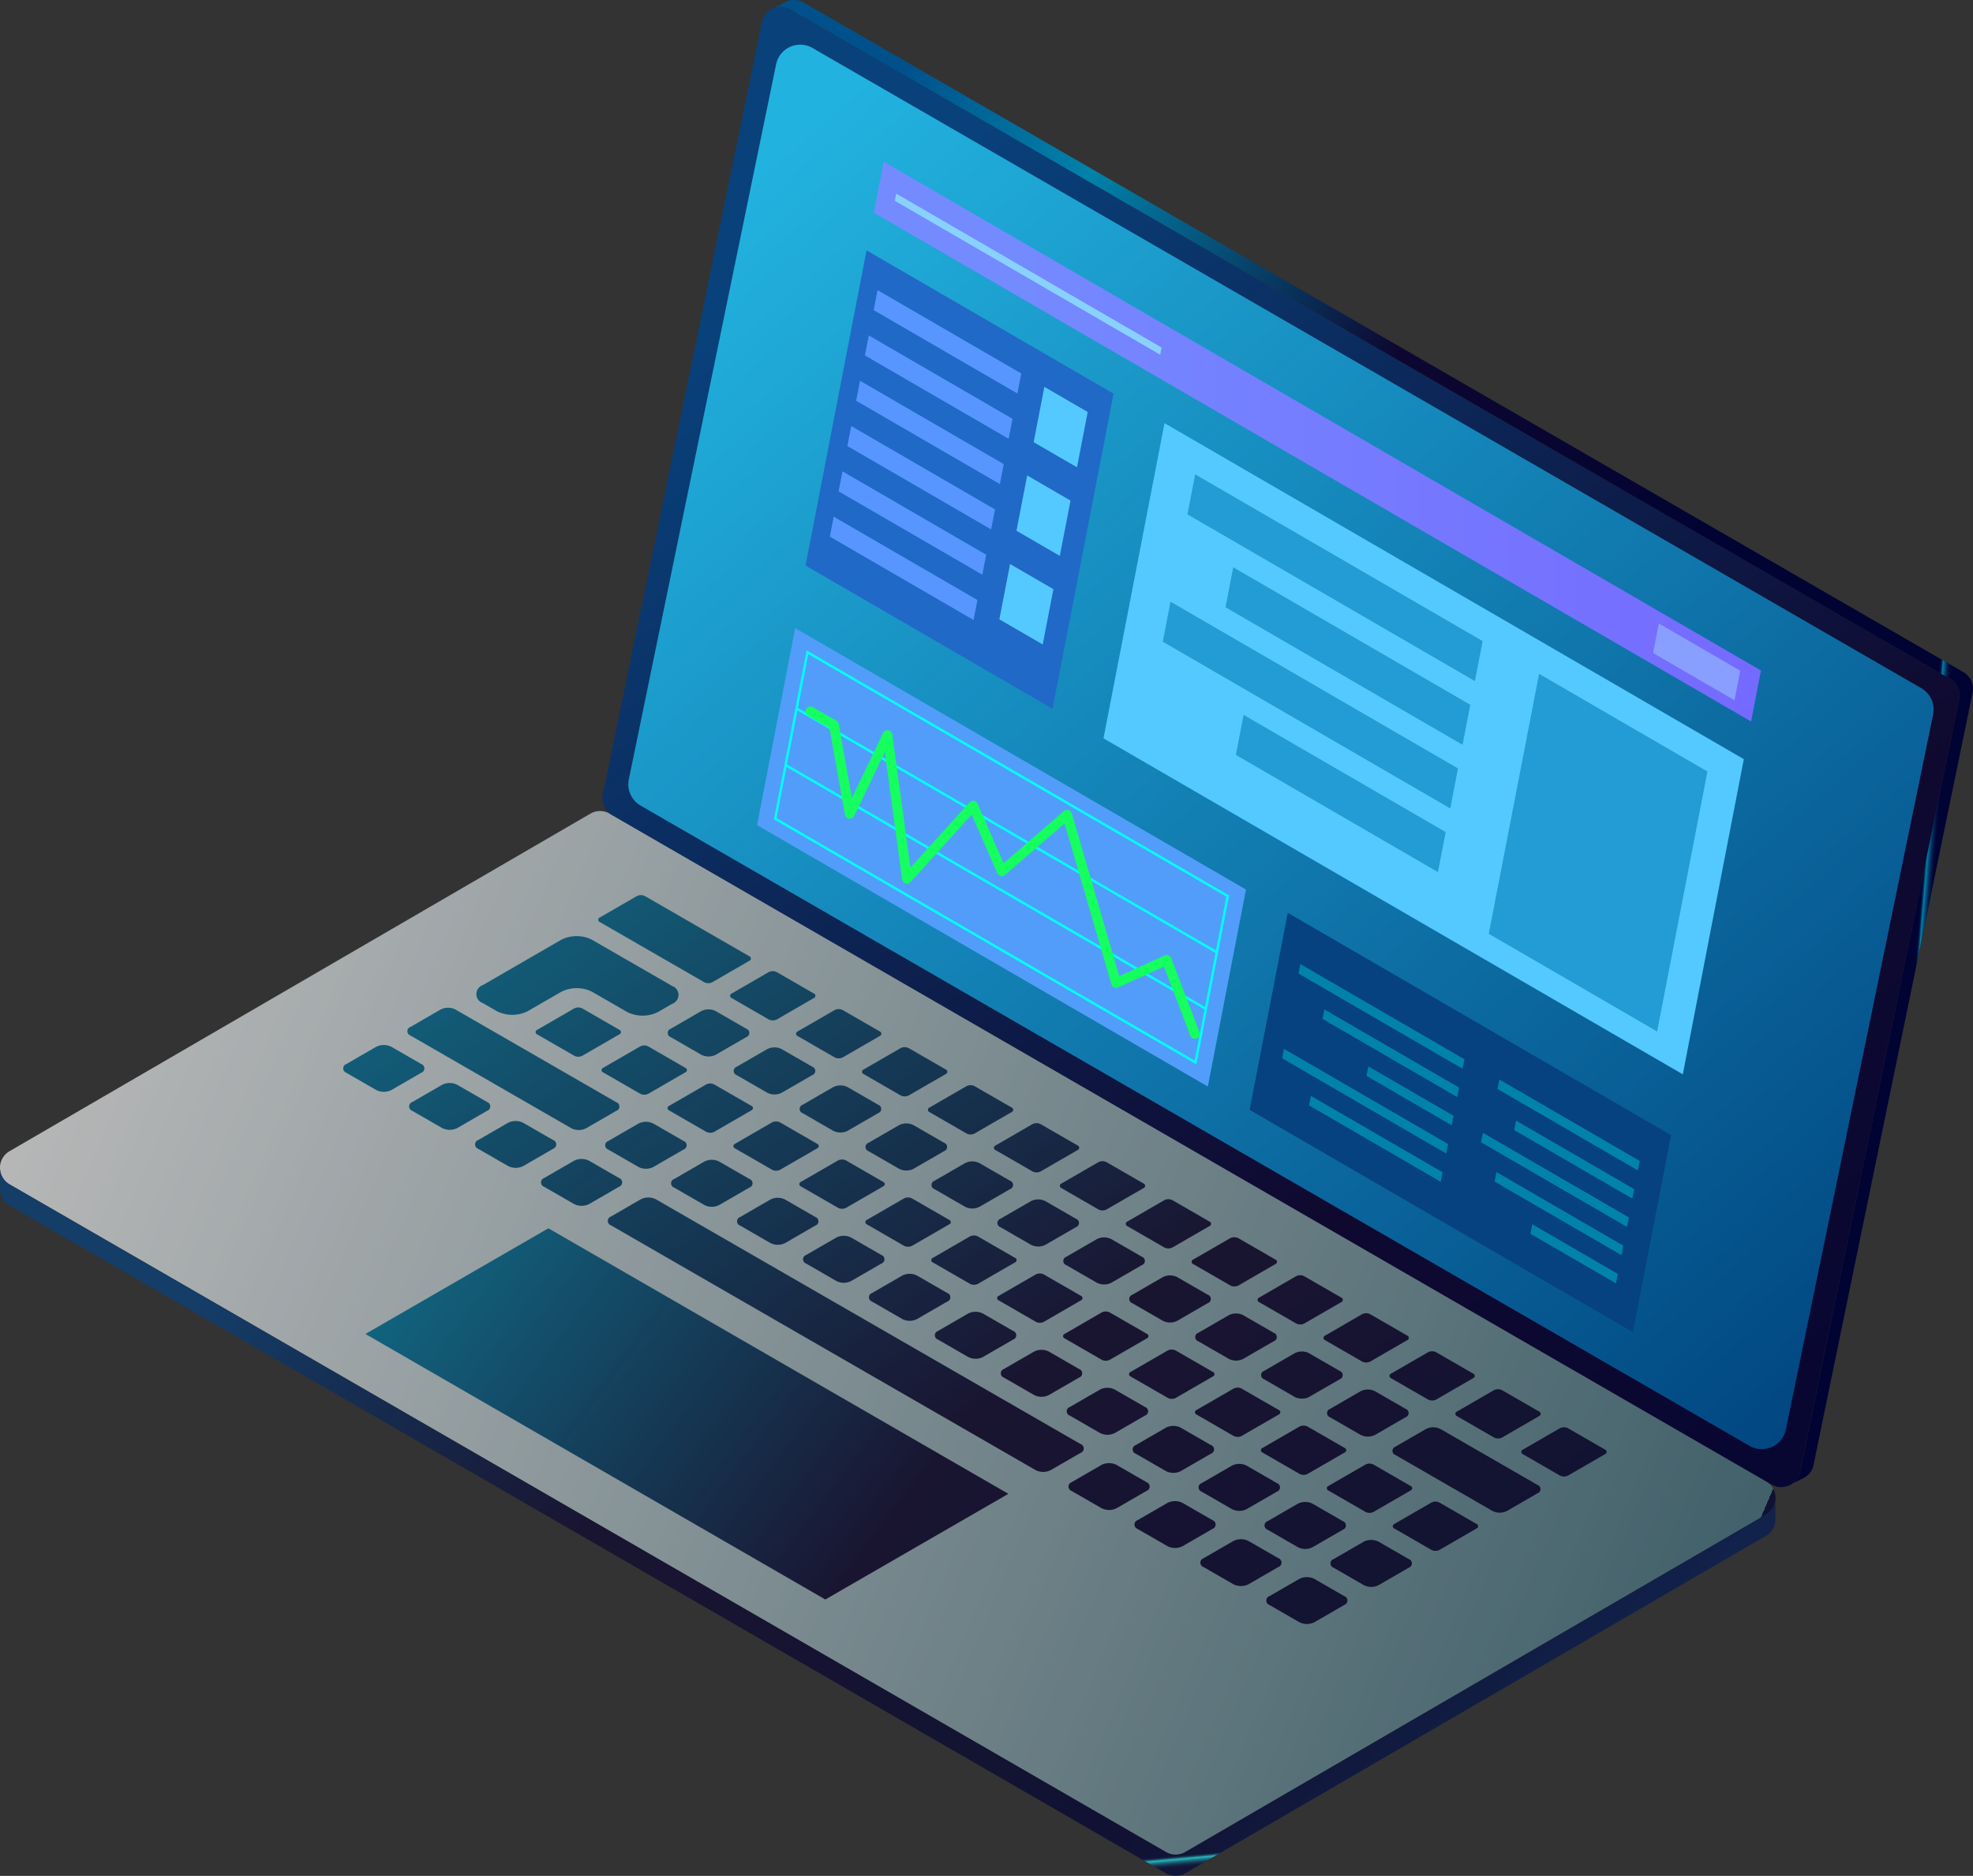 <svg xmlns="http://www.w3.org/2000/svg" xmlns:xlink="http://www.w3.org/1999/xlink" width="209.646" height="199.318" viewBox="0 0 209.646 199.318">
  <rect x="0" y="0" width="209.646" height="199.318" fill="#333333" stroke="none"/>
  <defs>
    <linearGradient id="linear-gradient" x1="-0.033" y1="0.368" x2="1.003" y2="0.624" gradientUnits="objectBoundingBox">
      <stop offset="0" stop-color="#f8f8f8"/>
      <stop offset="1" stop-color="#497684"/>
      <stop offset="1" stop-color="#010333"/>
    </linearGradient>
    <linearGradient id="linear-gradient-2" x1="-0.051" y1="0.361" x2="0.986" y2="0.739" gradientUnits="objectBoundingBox">
      <stop offset="0.089" stop-color="#064280"/>
      <stop offset="0.371" stop-color="#0d0730"/>
      <stop offset="0.766" stop-color="#010333"/>
      <stop offset="0.971" stop-color="#012060"/>
    </linearGradient>
    <linearGradient id="linear-gradient-3" x1="0.666" y1="0.97" x2="0.671" y2="0.992" gradientUnits="objectBoundingBox">
      <stop offset="0" stop-color="#010333" stop-opacity="0"/>
      <stop offset="0.229" stop-color="#20f8fd"/>
      <stop offset="0.78" stop-color="#010333" stop-opacity="0"/>
    </linearGradient>
    <linearGradient id="linear-gradient-4" x1="-0.041" y1="0.084" x2="1.014" y2="0.898" gradientUnits="objectBoundingBox">
      <stop offset="0" stop-color="#0182aa"/>
      <stop offset="0.611" stop-color="#0d0730"/>
      <stop offset="1" stop-color="#010333"/>
    </linearGradient>
    <linearGradient id="linear-gradient-5" x1="-0.061" y1="0.256" x2="1.472" y2="0.922" xlink:href="#linear-gradient-4"/>
    <linearGradient id="linear-gradient-6" x1="0.16" y1="0.014" x2="0.947" y2="1.138" gradientUnits="objectBoundingBox">
      <stop offset="0.089" stop-color="#064280"/>
      <stop offset="0.625" stop-color="#0d0730"/>
      <stop offset="1" stop-color="#010333"/>
    </linearGradient>
    <linearGradient id="linear-gradient-7" x1="0.136" y1="0.056" x2="0.93" y2="1.024" gradientUnits="objectBoundingBox">
      <stop offset="0" stop-color="#22b2df"/>
      <stop offset="1" stop-color="#00447f" stop-opacity="0.98"/>
      <stop offset="1" stop-color="#012060"/>
      <stop offset="1" stop-color="#000c34"/>
      <stop offset="1" stop-color="#00447f"/>
    </linearGradient>
    <linearGradient id="linear-gradient-8" x1="1.411" y1="-1.028" x2="0.145" y2="-1.028" gradientUnits="objectBoundingBox">
      <stop offset="0" stop-color="#7659ff"/>
      <stop offset="1" stop-color="#748bff"/>
    </linearGradient>
    <linearGradient id="linear-gradient-9" x1="0.04" y1="0.03" x2="0.676" y2="0.534" gradientUnits="objectBoundingBox">
      <stop offset="0.079" stop-color="#00518b"/>
      <stop offset="0.284" stop-color="#0182aa"/>
      <stop offset="0.625" stop-color="#0d0730"/>
      <stop offset="1" stop-color="#010333"/>
    </linearGradient>
    <linearGradient id="linear-gradient-10" x1="0.959" y1="0.59" x2="0.969" y2="0.591" gradientUnits="objectBoundingBox">
      <stop offset="0" stop-color="#010333" stop-opacity="0"/>
      <stop offset="0.272" stop-color="#0182aa"/>
      <stop offset="1" stop-color="#010333" stop-opacity="0"/>
    </linearGradient>
  </defs>
  <g id="Group_4685" data-name="Group 4685" transform="translate(-13.692 -133.293)">
    <g id="Group_4684" data-name="Group 4684" transform="translate(0 133.29)">
      <g id="Group_4679" data-name="Group 4679" transform="translate(13.695)">
        <g id="Group_4675" data-name="Group 4675">
          <g id="Group_4670" data-name="Group 4670" transform="translate(0 86.182)">
            <g id="Group_4669" data-name="Group 4669">
              <g id="Group_4668" data-name="Group 4668" opacity="0.68">
                <g id="Group_4666" data-name="Group 4666">
                  <path id="Path_2171" data-name="Path 2171" d="M151.923,277.29l122.87,70.939a2.04,2.04,0,0,0,2.046,0l61.716-35.862a2.041,2.041,0,0,0-.005-3.532L215.68,237.892a2.041,2.041,0,0,0-2.046,0l-61.716,35.863a2.041,2.041,0,0,0,0,3.535Z" transform="translate(-150.903 -237.619)" fill="url(#linear-gradient)"/>
                  <g id="Group_4665" data-name="Group 4665" transform="translate(0 37.909)">
                    <path id="Path_2172" data-name="Path 2172" d="M150.93,296.419a2.021,2.021,0,0,0,1.021,1.761L274.82,369.119a2.039,2.039,0,0,0,2.045,0l61.716-35.862a2,2,0,0,0,.979-1.476l.016-.008v1.882a2.066,2.066,0,0,1,0,.228v.143l-.016.01a1.983,1.983,0,0,1-.979,1.474l-61.716,35.863a2.039,2.039,0,0,1-2.045,0l-122.869-70.94a1.981,1.981,0,0,1-.979-1.435l-.041-.024v-2.556Z" transform="translate(-150.93 -296.418)" fill="url(#linear-gradient-2)"/>
                    <path id="Path_2173" data-name="Path 2173" d="M150.93,296.419a2.021,2.021,0,0,0,1.021,1.761L274.82,369.119a2.039,2.039,0,0,0,2.045,0l61.716-35.862a2,2,0,0,0,.979-1.476l.016-.008v1.882a2.066,2.066,0,0,1,0,.228v.143l-.016.01a1.983,1.983,0,0,1-.979,1.474l-61.716,35.863a2.039,2.039,0,0,1-2.045,0l-122.869-70.94a1.981,1.981,0,0,1-.979-1.435l-.041-.024v-2.556Z" transform="translate(-150.93 -296.418)" fill="url(#linear-gradient-3)"/>
                  </g>
                </g>
                <g id="Group_4667" data-name="Group 4667" transform="translate(36.468 8.931)">
                  <path id="Path_2174" data-name="Path 2174" d="M265.842,296.7l-3.252-1.874a.468.468,0,0,1,0-.887l3.246-1.877a1.7,1.7,0,0,1,1.536,0l3.251,1.875a.468.468,0,0,1,0,.886l-3.246,1.877a1.7,1.7,0,0,1-1.535,0Zm7.163-3.756-3.92-2.26a.264.264,0,0,1,0-.5L273,287.925a.958.958,0,0,1,.867,0l3.92,2.26a.264.264,0,0,1,0,.5l-3.914,2.263a.958.958,0,0,1-.868,0Zm-13.653,7.9-3.931-2.266a.261.261,0,0,1,0-.494l3.925-2.27a.945.945,0,0,1,.856,0l3.931,2.266a.261.261,0,0,1,0,.494l-3.926,2.27a.944.944,0,0,1-.855,0Zm-7.187,3.743-3.217-1.854a.478.478,0,0,1,0-.906l3.213-1.857a1.735,1.735,0,0,1,1.569,0l3.217,1.855a.478.478,0,0,1,0,.906l-3.213,1.857a1.733,1.733,0,0,1-1.569,0Zm6.67-11.927-3.252-1.875a.467.467,0,0,1,0-.886l3.246-1.877a1.7,1.7,0,0,1,1.536,0l3.251,1.874a.468.468,0,0,1,0,.886l-3.247,1.877a1.7,1.7,0,0,1-1.533,0Zm-6.49,4.145-3.931-2.266a.261.261,0,0,1,0-.495l3.925-2.269a.947.947,0,0,1,.856,0l3.932,2.266a.261.261,0,0,1,0,.495L253.2,296.81a.946.946,0,0,1-.855,0Zm-7.187,3.743-3.217-1.855a.478.478,0,0,1,0-.906l3.213-1.858a1.737,1.737,0,0,1,1.569,0l3.217,1.855a.478.478,0,0,1,0,.906l-3.213,1.857a1.734,1.734,0,0,1-1.568,0Zm14.012,8.078-3.217-1.855a.478.478,0,0,1,0-.906l3.213-1.857a1.733,1.733,0,0,1,1.569,0l3.217,1.854a.478.478,0,0,1,0,.906l-3.213,1.857a1.735,1.735,0,0,1-1.567,0Zm41.858.472-3.92-2.26a.264.264,0,0,1,0-.5l3.914-2.264a.958.958,0,0,1,.867,0l3.92,2.26a.264.264,0,0,1,0,.5L301.9,309.1a.958.958,0,0,1-.87,0ZM280.01,296.987l-3.92-2.26a.264.264,0,0,1,0-.5l3.91-2.262a.958.958,0,0,1,.867,0l3.92,2.26a.264.264,0,0,1,0,.5l-3.914,2.263a.958.958,0,0,1-.862,0Zm1.943,27.144,3.169,1.827a.493.493,0,0,1,0,.934l-3.164,1.83a1.789,1.789,0,0,1-1.618,0l-3.169-1.827a.493.493,0,0,1,0-.934l3.164-1.83a1.786,1.786,0,0,1,1.619,0Zm26.082-10.989-3.92-2.26a.264.264,0,0,1,0-.5l3.914-2.263a.958.958,0,0,1,.867,0l3.92,2.26a.264.264,0,0,1,0,.5l-3.914,2.263a.958.958,0,0,1-.866,0Zm-35.188-12.4L269.6,298.87a.468.468,0,0,1,0-.886l3.246-1.877a1.7,1.7,0,0,1,1.535,0l3.252,1.874a.468.468,0,0,1,0,.887l-3.247,1.877a1.7,1.7,0,0,1-1.538,0ZM266,288.91l-3.92-2.26a.264.264,0,0,1,0-.5l3.914-2.264a.958.958,0,0,1,.867,0l3.92,2.26a.264.264,0,0,1,0,.5l-3.914,2.263a.956.956,0,0,1-.867,0Zm.359,15.979-3.931-2.266a.261.261,0,0,1,0-.495l3.926-2.269a.946.946,0,0,1,.856,0l3.931,2.266a.261.261,0,0,1,0,.5l-3.926,2.269a.944.944,0,0,1-.857,0Zm-42.217-16.451-3.217-1.855a.478.478,0,0,1,0-.906l3.212-1.857a1.734,1.734,0,0,1,1.57,0l3.217,1.854a.478.478,0,0,1,0,.906l-3.213,1.857a1.734,1.734,0,0,1-1.57,0Zm13.676-7.888-3.252-1.874a.468.468,0,0,1,0-.886l3.246-1.877a1.7,1.7,0,0,1,1.536,0l3.251,1.874a.468.468,0,0,1,0,.886l-3.247,1.877a1.7,1.7,0,0,1-1.535,0Zm-6.49,4.145-3.931-2.266a.261.261,0,0,1,0-.495l3.926-2.269a.946.946,0,0,1,.856,0l3.932,2.266a.261.261,0,0,1,0,.495l-3.926,2.27a.946.946,0,0,1-.858,0Zm13.653-7.9-3.92-2.26a.264.264,0,0,1,0-.5l3.914-2.263a.958.958,0,0,1,.867,0l3.92,2.26a.264.264,0,0,1,0,.5l-3.913,2.263A.959.959,0,0,1,244.981,276.8ZM216.8,268.433l-3.251-1.874a.468.468,0,0,1,0-.887l3.246-1.877a1.7,1.7,0,0,1,1.536,0l3.251,1.875a.467.467,0,0,1,0,.886l-3.247,1.877a1.7,1.7,0,0,1-1.535,0Zm-6.49,4.145-3.931-2.266a.261.261,0,0,1,0-.494l3.926-2.27a.946.946,0,0,1,.856,0l3.931,2.267a.261.261,0,0,1,0,.494l-3.926,2.27a.944.944,0,0,1-.857,0Zm13.653-7.9-3.92-2.26a.264.264,0,0,1,0-.5l3.914-2.263a.958.958,0,0,1,.867,0l3.92,2.26a.264.264,0,0,1,0,.5l-3.913,2.263a.959.959,0,0,1-.869,0Zm64.8,55.492,3.217,1.855a.478.478,0,0,1,0,.906l-3.213,1.857a1.732,1.732,0,0,1-1.569,0l-3.217-1.854a.478.478,0,0,1,0-.906l3.212-1.857a1.736,1.736,0,0,1,1.567,0Zm-43.42-27.4-3.931-2.266a.261.261,0,0,1,0-.494l3.926-2.27a.946.946,0,0,1,.856,0l3.931,2.267a.261.261,0,0,1,0,.494l-3.926,2.27a.944.944,0,0,1-.859,0Zm6.49-4.145-3.252-1.874a.468.468,0,0,1,0-.887l3.246-1.877a1.7,1.7,0,0,1,1.536,0l3.251,1.875a.467.467,0,0,1,0,.886l-3.247,1.877a1.7,1.7,0,0,1-1.538,0Zm-13.676,7.888-3.217-1.855a.478.478,0,0,1,0-.906l3.213-1.857a1.733,1.733,0,0,1,1.569,0l3.217,1.855a.478.478,0,0,1,0,.906l-3.213,1.857a1.732,1.732,0,0,1-1.573,0ZM259,284.869l-3.92-2.26a.264.264,0,0,1,0-.5l3.914-2.263a.958.958,0,0,1,.867,0l3.92,2.26a.264.264,0,0,1,0,.5l-3.914,2.263a.958.958,0,0,1-.871,0Zm-20.659,3.862-3.932-2.267a.261.261,0,0,1,0-.494l3.926-2.27a.946.946,0,0,1,.856,0l3.931,2.266a.261.261,0,0,1,0,.5L239.2,288.73a.946.946,0,0,1-.859,0Zm-7.187,3.743-3.217-1.855a.478.478,0,0,1,0-.906l3.213-1.857a1.735,1.735,0,0,1,1.569,0l3.217,1.855a.478.478,0,0,1,0,.906l-3.213,1.857a1.737,1.737,0,0,1-1.573,0Zm13.676-7.888-3.252-1.875a.468.468,0,0,1,0-.886l3.246-1.877a1.7,1.7,0,0,1,1.536,0l3.251,1.874a.468.468,0,0,1,0,.887l-3.247,1.877a1.7,1.7,0,0,1-1.538,0Zm7.163-3.757-3.92-2.26a.264.264,0,0,1,0-.5l3.914-2.264a.958.958,0,0,1,.867,0l3.92,2.26a.264.264,0,0,1,0,.5l-3.914,2.264a.958.958,0,0,1-.87,0Zm-13.152-13.1,3.92,2.26a.264.264,0,0,1,0,.5l-3.913,2.264a.961.961,0,0,1-.868,0l-3.92-2.26a.264.264,0,0,1,0-.5l3.914-2.263a.958.958,0,0,1,.864,0Zm-20.671,3.856,3.931,2.266a.261.261,0,0,1,0,.5l-3.925,2.269a.947.947,0,0,1-.856,0l-3.931-2.266a.261.261,0,0,1,0-.495l3.926-2.269a.946.946,0,0,1,.852,0Zm-6.47,4.155,3.217,1.855a.478.478,0,0,1,0,.906L211.7,280.36a1.735,1.735,0,0,1-1.569,0l-3.217-1.855a.478.478,0,0,1,0-.906l3.213-1.857a1.734,1.734,0,0,1,1.565,0Zm13.642-7.907,3.251,1.874a.468.468,0,0,1,0,.886l-3.247,1.877a1.7,1.7,0,0,1-1.535,0l-3.252-1.874a.468.468,0,0,1,0-.886l3.246-1.877a1.7,1.7,0,0,1,1.534,0Zm7.006,4.039,3.251,1.875a.468.468,0,0,1,0,.887l-3.247,1.877a1.7,1.7,0,0,1-1.535,0l-3.252-1.874a.468.468,0,0,1,0-.886l3.247-1.877a1.7,1.7,0,0,1,1.533,0ZM204.886,279.7l3.169,1.827a.493.493,0,0,1,0,.934l-3.164,1.829a1.787,1.787,0,0,1-1.618,0l-3.169-1.826a.493.493,0,0,1,0-.934l3.164-1.83a1.79,1.79,0,0,1,1.618,0Zm20.284-4.078,3.931,2.266a.261.261,0,0,1,0,.494l-3.925,2.27a.945.945,0,0,1-.856,0l-3.932-2.266a.261.261,0,0,1,0-.494l3.926-2.27a.944.944,0,0,1,.856,0Zm6.659-11.934,3.92,2.26a.264.264,0,0,1,0,.5l-3.914,2.263a.958.958,0,0,1-.867,0l-3.92-2.26a.264.264,0,0,1,0-.5l3.914-2.264a.96.96,0,0,1,.867,0ZM197.88,275.665l3.169,1.827a.493.493,0,0,1,0,.934l-3.164,1.83a1.789,1.789,0,0,1-1.618,0l-3.169-1.827a.493.493,0,0,1,0-.934l3.164-1.83a1.786,1.786,0,0,1,1.618,0Zm97.352,40.349,3.932,2.266a.261.261,0,0,1,0,.494l-3.926,2.27a.944.944,0,0,1-.856,0l-3.931-2.266a.261.261,0,0,1,0-.494l3.926-2.27a.944.944,0,0,1,.855,0Zm-84.421-64.44,11.078,6.386a.264.264,0,0,1,0,.5l-3.914,2.264a.958.958,0,0,1-.867,0L206.03,254.34a.264.264,0,0,1,0-.5l3.914-2.263a.958.958,0,0,1,.867,0Zm-11.439,14.7a.261.261,0,0,1,0-.494l3.926-2.27a.946.946,0,0,1,.856,0l3.931,2.266a.261.261,0,0,1,0,.495l-3.926,2.269a.946.946,0,0,1-.856,0Zm-8.5,5.354,3.169,1.827a.493.493,0,0,1,0,.934l-3.164,1.83a1.789,1.789,0,0,1-1.618,0l-3.169-1.826a.493.493,0,0,1,0-.934l3.164-1.83a1.788,1.788,0,0,1,1.62,0ZM218.7,279.78l3.217,1.855a.478.478,0,0,1,0,.906L218.7,284.4a1.732,1.732,0,0,1-1.569,0l-3.217-1.854a.478.478,0,0,1,0-.906l3.212-1.857a1.736,1.736,0,0,1,1.574,0Zm-28.025-16.155,17.1,9.856a.479.479,0,0,1,0,.906l-3.213,1.857a1.734,1.734,0,0,1-1.569,0l-17.1-9.857a.478.478,0,0,1,0-.906l3.213-1.857a1.732,1.732,0,0,1,1.568,0Zm-6.806,3.963,3.169,1.827a.493.493,0,0,1,0,.934l-3.164,1.83a1.791,1.791,0,0,1-1.618,0l-3.169-1.827a.493.493,0,0,1,0-.934l3.164-1.829a1.786,1.786,0,0,1,1.617,0ZM205.2,256.226l8.491,4.895a1.006,1.006,0,0,1,0,1.906l-1.483.857a3.65,3.65,0,0,1-3.3,0l-3.7-2.135a3.647,3.647,0,0,0-3.3,0l-3.541,2.048a3.651,3.651,0,0,1-3.3,0l-1.485-.856a1.006,1.006,0,0,1,0-1.906l8.323-4.812a3.647,3.647,0,0,1,3.3,0Zm62.743,59.829,3.169,1.826a.493.493,0,0,1,0,.934l-3.164,1.83a1.791,1.791,0,0,1-1.618,0l-3.169-1.827a.493.493,0,0,1,0-.934l3.164-1.829a1.786,1.786,0,0,1,1.617,0ZM211.98,283.793,257.1,309.8a.493.493,0,0,1,0,.934l-3.164,1.829a1.789,1.789,0,0,1-1.618,0L207.2,286.557a.493.493,0,0,1,0-.934l3.164-1.83A1.789,1.789,0,0,1,211.98,283.793Zm62.768,28.3,3.217,1.855a.478.478,0,0,1,0,.906l-3.213,1.857a1.734,1.734,0,0,1-1.569,0l-3.217-1.855a.478.478,0,0,1,0-.906l3.212-1.857a1.734,1.734,0,0,1,1.569,0Zm6.472-4.155,3.931,2.267a.261.261,0,0,1,0,.494l-3.926,2.27a.946.946,0,0,1-.855,0l-3.932-2.266a.261.261,0,0,1,0-.494l3.926-2.27a.946.946,0,0,1,.856,0Zm7.006,4.039,3.931,2.266a.261.261,0,0,1,0,.495l-3.926,2.269a.946.946,0,0,1-.856,0l-3.931-2.266a.261.261,0,0,1,0-.494l3.926-2.269a.944.944,0,0,1,.856,0ZM274.948,320.1l3.169,1.827a.493.493,0,0,1,0,.934l-3.164,1.83a1.787,1.787,0,0,1-1.618,0l-3.169-1.826a.493.493,0,0,1,0-.934l3.164-1.83a1.788,1.788,0,0,1,1.618,0Zm6.806-3.963,3.217,1.855a.478.478,0,0,1,0,.906l-3.213,1.857a1.735,1.735,0,0,1-1.569,0l-3.217-1.855a.478.478,0,0,1,0-.906l3.212-1.858a1.738,1.738,0,0,1,1.569,0Zm13.586-7.94,10.314,5.946a.468.468,0,0,1,0,.886l-3.247,1.877a1.7,1.7,0,0,1-1.535,0l-10.314-5.945a.468.468,0,0,1,0-.886L293.8,308.2a1.7,1.7,0,0,1,1.534,0Zm-13.957-8.045,3.252,1.874a.468.468,0,0,1,0,.887l-3.247,1.877a1.7,1.7,0,0,1-1.535,0l-3.253-1.88a.468.468,0,0,1,0-.887l3.247-1.877a1.7,1.7,0,0,1,1.535,0Zm-7.169,3.753,3.931,2.266a.261.261,0,0,1,0,.495l-3.925,2.269a.947.947,0,0,1-.856,0l-3.931-2.267a.261.261,0,0,1,0-.494l3.926-2.27a.946.946,0,0,1,.854,0Zm13.664-7.9,3.92,2.26a.264.264,0,0,1,0,.5l-3.914,2.264a.958.958,0,0,1-.867,0l-3.92-2.26a.264.264,0,0,1,0-.5L287.011,296a.956.956,0,0,1,.867,0Zm7.006,4.039,3.92,2.26a.264.264,0,0,1,0,.5l-3.913,2.263a.96.96,0,0,1-.868,0l-3.92-2.26a.264.264,0,0,1,0-.5l3.914-2.263a.958.958,0,0,1,.867,0Zm-27.143,8.011,3.217,1.855a.478.478,0,0,1,0,.906l-3.213,1.858a1.737,1.737,0,0,1-1.569,0l-3.217-1.855a.478.478,0,0,1,0-.906l3.212-1.857a1.736,1.736,0,0,1,1.57,0Zm20.648-3.869,3.251,1.874a.468.468,0,0,1,0,.887l-3.246,1.877a1.7,1.7,0,0,1-1.535,0l-3.252-1.874a.468.468,0,0,1,0-.886l3.246-1.877a1.7,1.7,0,0,1,1.536,0Zm-27.454,7.832,3.169,1.827a.493.493,0,0,1,0,.934l-3.164,1.83a1.789,1.789,0,0,1-1.618,0l-3.169-1.826a.493.493,0,0,1,0-.934l3.164-1.83a1.788,1.788,0,0,1,1.618,0Z" transform="translate(-178.752 -251.472)" fill="url(#linear-gradient-4)"/>
                  <path id="Path_2175" data-name="Path 2175" d="M277.356,317.607l48.869,28.214,19.447-11.228L296.8,306.38Z" transform="translate(-274.998 -270.979)" fill="url(#linear-gradient-5)"/>
                </g>
              </g>
            </g>
          </g>
          <g id="Group_4674" data-name="Group 4674" transform="translate(64.008)">
            <path id="Path_2176" data-name="Path 2176" d="M121.6,190.938l123.22,71.141a2.04,2.04,0,0,0,3.019-1.355l16.906-82.078a2.041,2.041,0,0,0-.978-2.179l-123.22-71.141a2.04,2.04,0,0,0-3.019,1.355l-16.9,82.079a2.04,2.04,0,0,0,.976,2.178Z" transform="translate(-120.582 -104.338)" opacity="0.94" fill="url(#linear-gradient-6)"/>
            <g id="Group_4672" data-name="Group 4672" transform="translate(2.754 4.749)">
              <path id="Path_2177" data-name="Path 2177" d="M262.246,179.689,144.422,111.663a2.613,2.613,0,0,0-3.866,1.736l-15.649,75.975a2.613,2.613,0,0,0,1.253,2.79L243.985,260.19a2.613,2.613,0,0,0,3.866-1.736L263.5,182.479A2.614,2.614,0,0,0,262.246,179.689Z" transform="translate(-124.854 -111.311)" fill="url(#linear-gradient-7)"/>
              <g id="Group_4671" data-name="Group 4671" transform="translate(13.675 12.433)">
                <path id="Path_2178" data-name="Path 2178" d="M153.31,136.013l93.214,54.064,1.049-5.418L154.359,130.6Z" transform="translate(-140.896 -130.595)" fill="url(#linear-gradient-8)"/>
                <path id="Path_2179" data-name="Path 2179" d="M156.139,207.177l61.555,35.7,6.483-33.487-61.555-35.7Z" transform="translate(-119.323 -145.906)" fill="#54c9ff"/>
                <path id="Path_2180" data-name="Path 2180" d="M286.257,193.919,260.01,178.7l6.483-33.487,26.247,15.223Z" transform="translate(-254.854 -135.787)" fill="#2069c7"/>
                <path id="Path_2181" data-name="Path 2181" d="M168.134,275.324l40.725,23.62,4.052-20.933-40.725-23.62Z" transform="translate(-115.79 -174.577)" fill="#064280"/>
                <path id="Path_2182" data-name="Path 2182" d="M238.2,228.4l47.9,27.781,4.052-20.933-47.9-27.78Z" transform="translate(-238.197 -157.908)" fill="#529dfa"/>
                <path id="Path_2183" data-name="Path 2183" d="M173.493,281.851l14.923,8.655-.2,1.006L173.3,282.857Z" transform="translate(-94.624 -184.333)" fill="#0182aa"/>
                <path id="Path_2184" data-name="Path 2184" d="M174.394,288.629l12.563,7.287-.2,1.006L174.2,289.635Z" transform="translate(-93.747 -186.742)" fill="#0182aa"/>
                <path id="Path_2185" data-name="Path 2185" d="M175.3,290.644l15.5,8.989-.2,1.006-15.5-8.989Z" transform="translate(-98.165 -187.458)" fill="#0182aa"/>
                <path id="Path_2186" data-name="Path 2186" d="M176.2,297.116l13.481,7.819-.2,1.006L176,298.122Z" transform="translate(-97.63 -189.757)" fill="#0182aa"/>
                <path id="Path_2187" data-name="Path 2187" d="M177.1,305.722l9.09,5.272-.2,1.006-9.09-5.272Z" transform="translate(-94.721 -192.814)" fill="#0182aa"/>
                <path id="Path_2188" data-name="Path 2188" d="M202.371,262.838l17.438,10.114-.2,1.006-17.438-10.114Z" transform="translate(-144.637 -177.579)" fill="#0182aa"/>
                <path id="Path_2189" data-name="Path 2189" d="M203.273,270.311l14.307,8.3-.2,1.006-14.307-8.3Z" transform="translate(-142.988 -180.234)" fill="#0182aa"/>
                <path id="Path_2190" data-name="Path 2190" d="M204.174,279.7l9.051,5.249-.2,1.006-9.05-5.249Z" transform="translate(-139.214 -183.568)" fill="#0182aa"/>
                <path id="Path_2191" data-name="Path 2191" d="M205.075,276.806l17.438,10.114-.2,1.006L204.88,277.812Z" transform="translate(-149.084 -182.541)" fill="#0182aa"/>
                <path id="Path_2192" data-name="Path 2192" d="M205.977,284.56l13.994,8.117-.2,1.006-13.994-8.117Z" transform="translate(-147.123 -185.296)" fill="#0182aa"/>
                <path id="Path_2193" data-name="Path 2193" d="M241.2,229.134l44.656,25.9,3.423-17.683-44.656-25.9Z" transform="translate(-239.263 -159.322)" fill="none" stroke="#01ffff" stroke-miterlimit="10" stroke-width="0.26"/>
                <line id="Line_210" data-name="Line 210" x1="44.656" y1="25.901" transform="translate(3.039 64.112)" fill="none" stroke="#01ffff" stroke-miterlimit="10" stroke-width="0.26"/>
                <line id="Line_211" data-name="Line 211" x1="44.656" y1="25.901" transform="translate(4.201 58.108)" fill="none" stroke="#01ffff" stroke-miterlimit="10" stroke-width="0.26"/>
                <path id="Path_2194" data-name="Path 2194" d="M287.449,255.458l-3-7.858-5.371,2.443-5.208-17.867-6.94,6-3.048-6.965-7.029,7.759-2.071-15.256-4.006,8.367-1.688-9.449-2.484-1.441" transform="translate(-240.921 -162.782)" fill="none" stroke="#15ff5f" stroke-linecap="round" stroke-linejoin="round" stroke-width="1.041"/>
                <path id="Path_2195" data-name="Path 2195" d="M156.735,209.839l8.654,5.019L166,211.72l-8.654-5.019Z" transform="translate(-61.527 -157.634)" fill="#889fff"/>
                <path id="Path_2196" data-name="Path 2196" d="M162.135,242.624,180.022,253l5.347-27.622L167.482,215Z" transform="translate(-84.382 -160.583)" fill="#239bd5"/>
                <path id="Path_2197" data-name="Path 2197" d="M199.184,186.376l30.546,17.717.823-4.251-30.546-17.717Z" transform="translate(-153.45 -148.903)" fill="#239bd5"/>
                <path id="Path_2198" data-name="Path 2198" d="M201.215,201.688,226.4,216.3l.823-4.251L202.034,197.44Z" transform="translate(-151.434 -154.343)" fill="#239bd5"/>
                <path id="Path_2199" data-name="Path 2199" d="M203.246,207.361l30.546,17.717.823-4.251L204.069,203.11Z" transform="translate(-160.132 -156.358)" fill="#239bd5"/>
                <path id="Path_2200" data-name="Path 2200" d="M205.277,226.017l21.471,12.453.823-4.251L206.1,221.766Z" transform="translate(-154.397 -162.986)" fill="#239bd5"/>
                <path id="Path_2201" data-name="Path 2201" d="M264.277,173.584l4.606,2.671,1.138-5.876-4.606-2.671Z" transform="translate(-234.884 -143.781)" fill="#54c9ff"/>
                <path id="Path_2202" data-name="Path 2202" d="M267.1,188.182l4.606,2.671,1.138-5.876-4.606-2.671Z" transform="translate(-239.532 -148.967)" fill="#54c9ff"/>
                <path id="Path_2203" data-name="Path 2203" d="M269.929,202.78l4.606,2.671,1.138-5.876-4.606-2.671Z" transform="translate(-244.18 -154.153)" fill="#54c9ff"/>
                <path id="Path_2204" data-name="Path 2204" d="M275.221,153.89l15.272,8.858.411-2.125-15.272-8.858Z" transform="translate(-262.825 -138.116)" fill="#5796ff"/>
                <path id="Path_2205" data-name="Path 2205" d="M276.666,161.356l15.272,8.858.411-2.125-15.273-8.858Z" transform="translate(-265.202 -140.769)" fill="#5796ff"/>
                <path id="Path_2206" data-name="Path 2206" d="M278.111,168.822l15.273,8.858.411-2.125L278.523,166.7Z" transform="translate(-267.579 -143.421)" fill="#5796ff"/>
                <path id="Path_2207" data-name="Path 2207" d="M279.557,176.288l15.273,8.858.411-2.125-15.273-8.858Z" transform="translate(-269.956 -146.074)" fill="#5796ff"/>
                <path id="Path_2208" data-name="Path 2208" d="M281,183.754l15.273,8.858.411-2.125-15.272-8.858Z" transform="translate(-272.333 -148.726)" fill="#5796ff"/>
                <path id="Path_2209" data-name="Path 2209" d="M282.447,191.22l15.272,8.858.411-2.125L282.858,189.1Z" transform="translate(-274.71 -151.379)" fill="#5796ff"/>
                <path id="Path_2210" data-name="Path 2210" d="M252.1,136.623l28.194,16.353.148-.766-28.2-16.353Z" transform="translate(-237.454 -132.465)" fill="#89d1ff"/>
              </g>
            </g>
            <g id="Group_4673" data-name="Group 4673" transform="translate(17.735)">
              <path id="Path_2211" data-name="Path 2211" d="M226.554,261.837l-.074.037v-.014Zm-108.141-156.8c-.014.01-.03.015-.043.026h0Zm1.552-.8a2.027,2.027,0,0,1,2.061-.015l123.22,71.141a2.041,2.041,0,0,1,.979,2.179L229.319,259.62a2,2,0,0,1-1.373,1.511v.021l-.9.446a2.009,2.009,0,0,0,.849-1.264l16.9-82.081a2.041,2.041,0,0,0-.978-2.179L120.6,104.933a2.016,2.016,0,0,0-1.73-.134l1.094-.566Z" transform="translate(-118.367 -103.945)" fill="url(#linear-gradient-9)"/>
              <path id="Path_2212" data-name="Path 2212" d="M226.554,261.837l-.074.037v-.014Zm-108.141-156.8c-.014.01-.03.015-.043.026h0Zm1.552-.8a2.027,2.027,0,0,1,2.061-.015l123.22,71.141a2.041,2.041,0,0,1,.979,2.179L229.319,259.62a2,2,0,0,1-1.373,1.511v.021l-.9.446a2.009,2.009,0,0,0,.849-1.264l16.9-82.081a2.041,2.041,0,0,0-.978-2.179L120.6,104.933a2.016,2.016,0,0,0-1.73-.134l1.094-.566Z" transform="translate(-118.367 -103.945)" fill="url(#linear-gradient-10)"/>
            </g>
          </g>
        </g>
      </g>
    </g>
  </g>
</svg>
